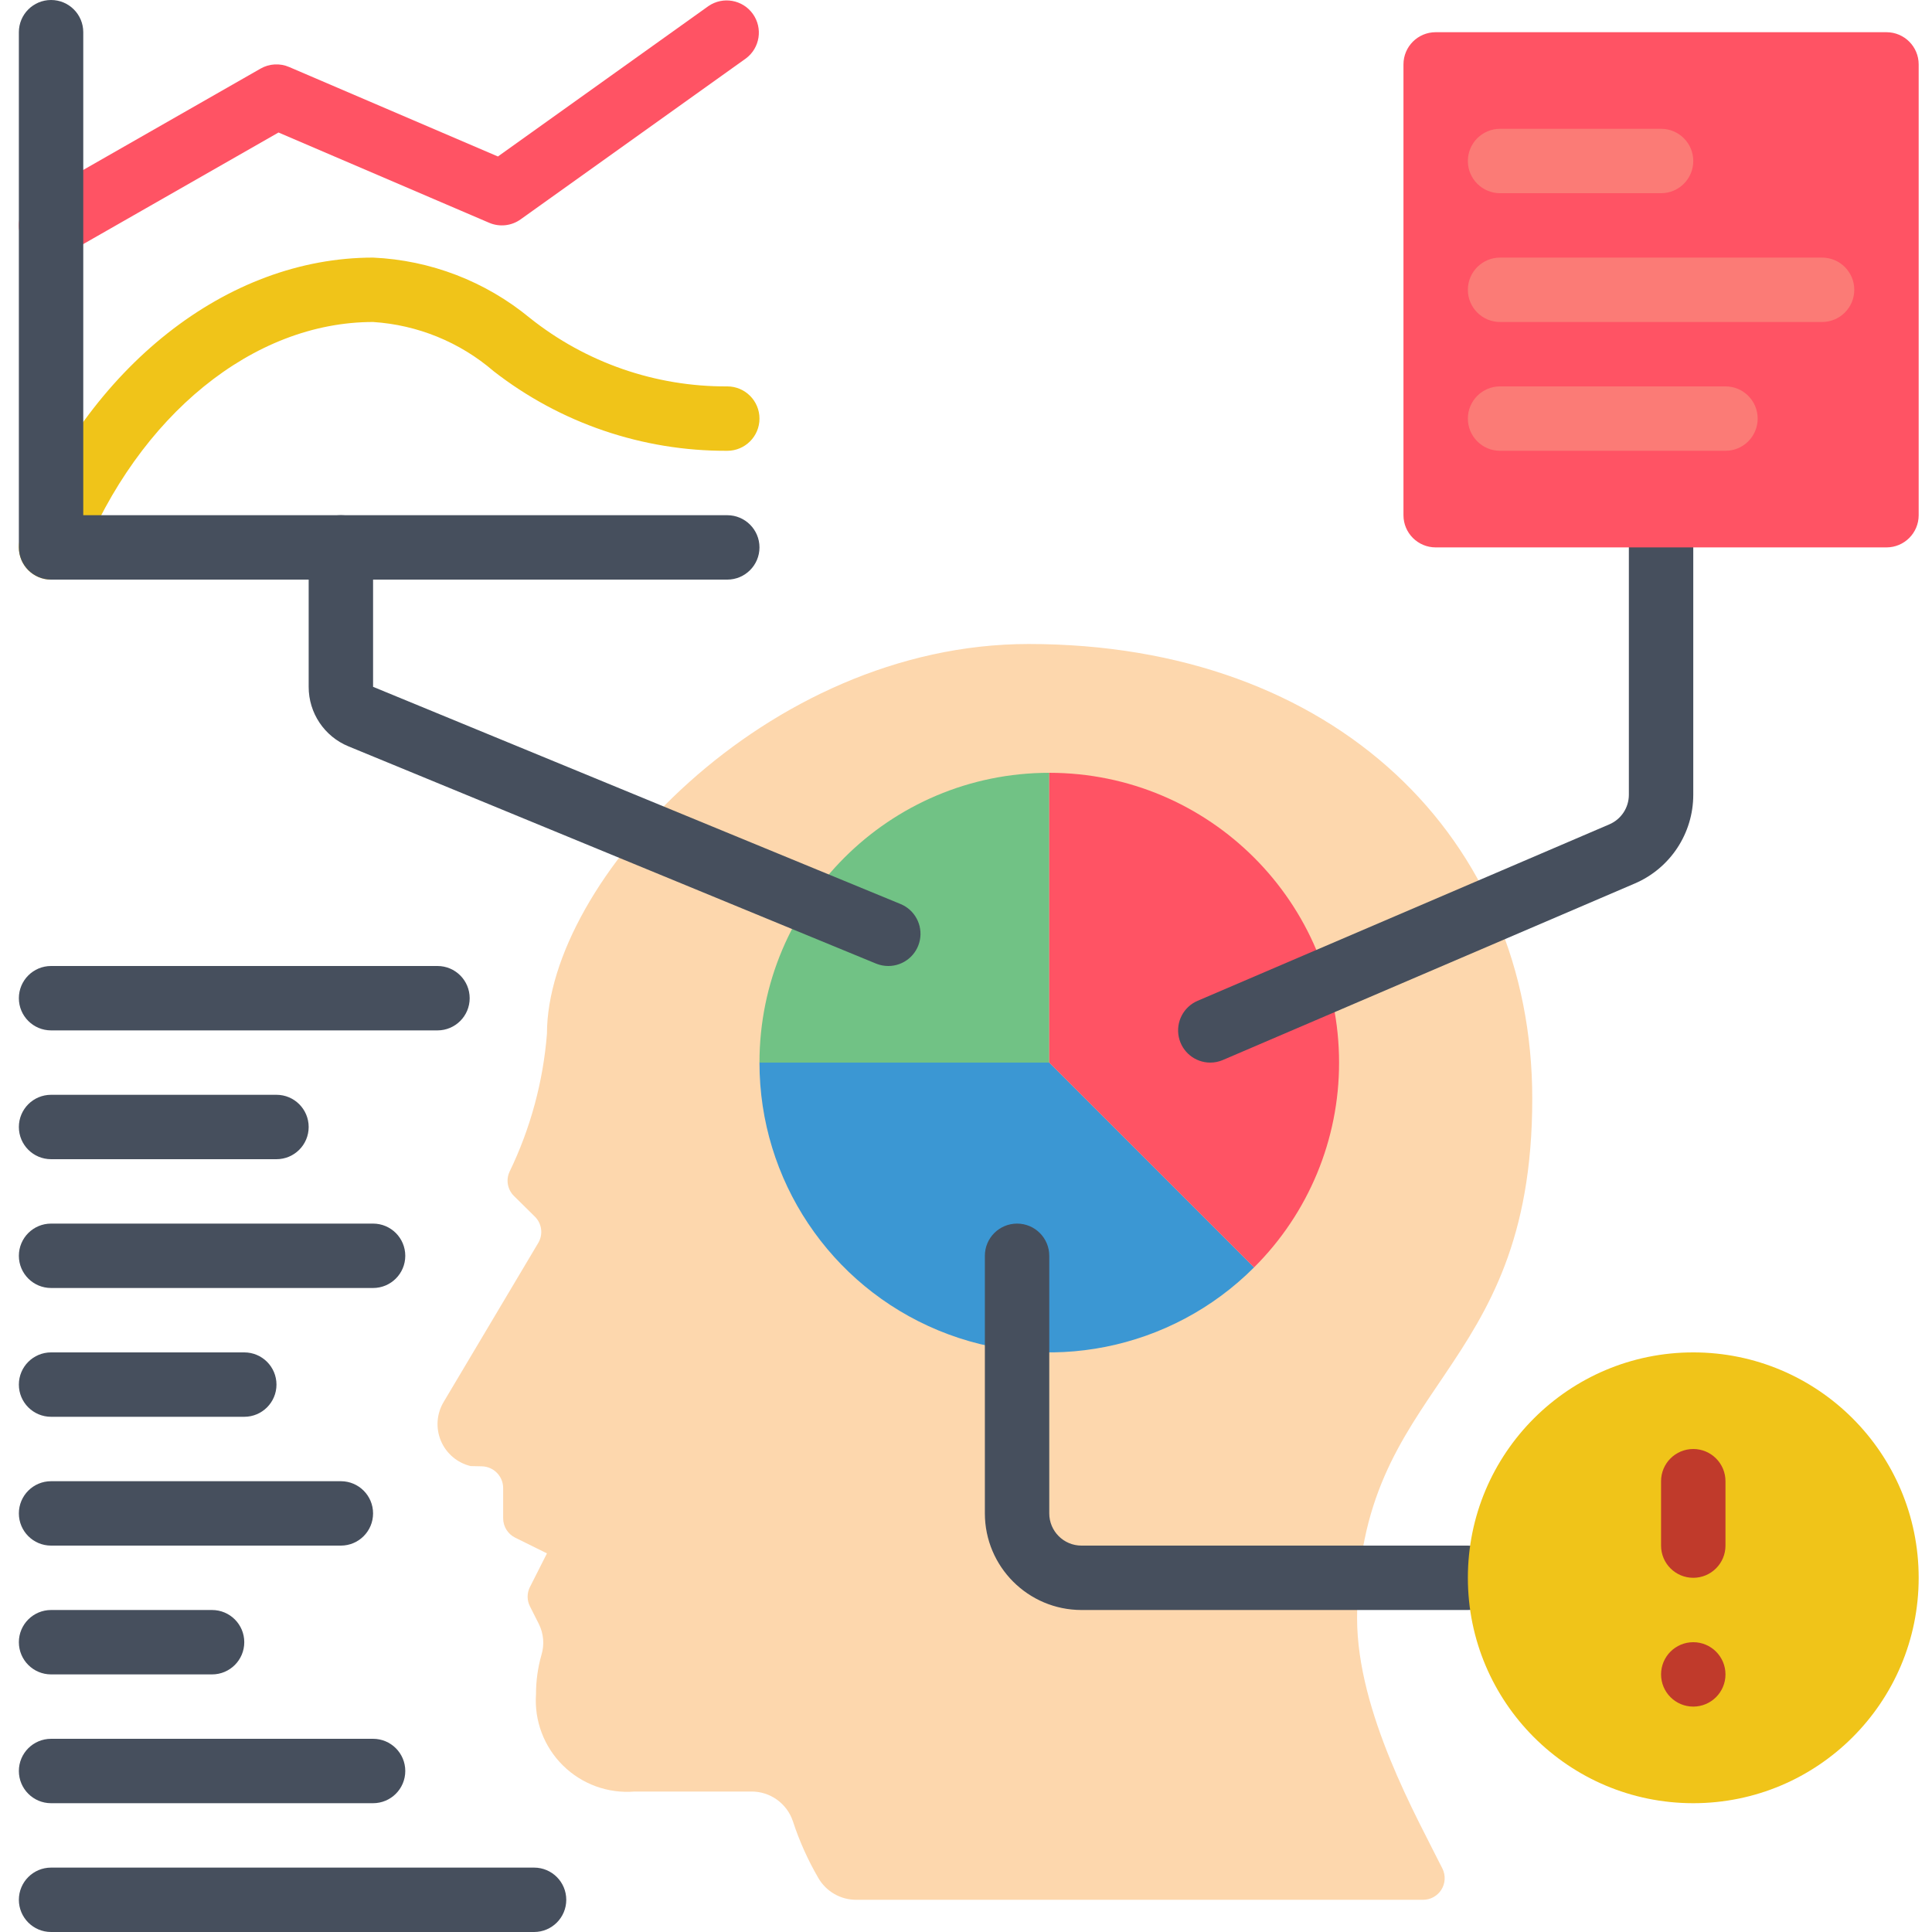 <svg height="512pt" viewBox="-4 0 511 512" width="512pt" xmlns="http://www.w3.org/2000/svg"><path d="m212.328 497.621c-2.742-4.719-4.98-9.715-6.68-14.902-1.574-4.801-6.086-8.02-11.141-7.941h-30.848c-7.035.57-13.969-1.953-18.984-6.918-5.02-4.961-7.621-11.863-7.129-18.902-.004-3.52.484-7.027 1.449-10.41.816-2.699.574-5.609-.676-8.137l-2.379-4.711c-.82-1.613-.82-3.516 0-5.129l4.508-8.91-8.398-4.152c-1.961-.961-3.203-2.949-3.207-5.133v-8.051c-.02-3.141-2.543-5.688-5.684-5.734l-2.93-.062c-3.547-.848-6.48-3.34-7.891-6.707-1.41-3.367-1.129-7.203.758-10.328l25.02-42.062c1.371-2.258 1.008-5.16-.871-7.012l-5.531-5.465c-1.703-1.668-2.18-4.227-1.195-6.395 5.555-11.48 8.922-23.895 9.93-36.609 0-40.164 58.023-103.281 127.656-103.281 81.238 0 133.461 51.641 133.461 120.496 0 74.594-46.422 74.594-46.422 137.711 0 24.906 15.91 52.82 22.629 66.352.875 1.785.758 3.898-.305 5.578-1.066 1.684-2.926 2.688-4.914 2.66h-150.113c-4.18.02-8.043-2.211-10.113-5.844zm0 0" fill="#fdd7ad"/><path d="m273.566 204.801v76.801h-76.797c0-42.414 34.383-76.797 76.797-76.801zm0 0" fill="#71c285"/><path d="m327.84 335.871c-21.945 21.984-54.98 28.574-83.684 16.691-28.699-11.887-47.406-39.898-47.387-70.961h76.797zm0 0" fill="#3b97d3"/><path d="m350.367 281.602c.023 20.367-8.086 39.906-22.527 54.27l-54.273-54.27v-76.801c42.414.004 76.797 34.387 76.801 76.801zm0 0" fill="#ff5364"/><path d="m316.234 281.602c-4.051-.004-7.539-2.855-8.352-6.82s1.273-7.957 4.992-9.555l109.125-46.766c3.137-1.344 5.168-4.43 5.168-7.844v-65.551c0-4.711 3.82-8.531 8.531-8.531 4.715 0 8.535 3.82 8.535 8.531v65.551c.004 10.238-6.098 19.492-15.508 23.523l-109.133 46.766c-1.059.457-2.203.695-3.359.695zm0 0" fill="#464f5d"/><path d="m9.035 153.602c-2.832 0-5.48-1.406-7.066-3.75-1.59-2.344-1.91-5.324-.859-7.953 17.891-44.73 54.5-73.633 93.258-73.633 15.199.68 29.762 6.281 41.5 15.957 14.863 11.871 33.348 18.285 52.367 18.176 4.711 0 8.535 3.82 8.535 8.535 0 4.711-3.824 8.531-8.535 8.531-22.434.113-44.25-7.324-61.941-21.113-8.945-7.695-20.152-12.262-31.926-13.02-31.742 0-62.121 24.691-77.406 62.902-1.297 3.242-4.438 5.367-7.926 5.367zm0 0" fill="#f0c419"/><path d="m9.043 68.266c-3.871.004-7.258-2.598-8.254-6.34-.996-3.738.652-7.68 4.012-9.602l59.734-34.133c2.32-1.336 5.137-1.496 7.594-.434l55.324 23.711 55.824-39.879c3.832-2.605 9.043-1.672 11.738 2.098 2.695 3.773 1.887 9.008-1.824 11.789l-59.73 42.664c-2.426 1.734-5.578 2.074-8.32.902l-55.832-23.926-56.039 32.023c-1.289.738-2.746 1.129-4.227 1.125zm0 0" fill="#ff5364"/><path d="m230.902 256c-1.117 0-2.219-.219-3.25-.641l-139.785-57.559c-6.406-2.621-10.586-8.863-10.566-15.785v-36.949c0-4.711 3.82-8.531 8.535-8.531 4.711 0 8.531 3.82 8.531 8.531v36.949l139.785 57.559c3.77 1.551 5.918 5.551 5.125 9.551-.789 3.996-4.301 6.879-8.375 6.875zm0 0" fill="#464f5d"/><path d="m384.5 426.668h-102.398c-14.133-.016-25.586-11.469-25.602-25.602v-68.266c0-4.715 3.82-8.535 8.535-8.535 4.711 0 8.531 3.82 8.531 8.535v68.266c.004 4.711 3.824 8.531 8.535 8.535h102.398c4.715 0 8.535 3.82 8.535 8.531 0 4.715-3.82 8.535-8.535 8.535zm0 0" fill="#464f5d"/><path d="m503.969 418.133c0 32.992-26.746 59.734-59.734 59.734s-59.734-26.742-59.734-59.734c0-32.988 26.746-59.734 59.734-59.734s59.734 26.746 59.734 59.734zm0 0" fill="#f0c419"/><path d="m444.234 418.133c-4.715 0-8.535-3.82-8.535-8.531v-17.066c0-4.715 3.82-8.535 8.535-8.535 4.711 0 8.535 3.82 8.535 8.535v17.066c0 4.711-3.824 8.531-8.535 8.531zm0 0" fill="#c03a2b"/><path d="m452.77 443.734c0 4.711-3.824 8.531-8.535 8.531-4.715 0-8.535-3.82-8.535-8.531 0-4.715 3.82-8.535 8.535-8.535 4.711 0 8.535 3.82 8.535 8.535zm0 0" fill="#c03a2b"/><g fill="#464f5d"><path d="m137.035 512h-128c-4.715 0-8.535-3.82-8.535-8.535 0-4.711 3.82-8.531 8.535-8.531h128c4.711 0 8.531 3.82 8.531 8.531 0 4.715-3.82 8.535-8.531 8.535zm0 0"/><path d="m94.367 477.867h-85.332c-4.715 0-8.535-3.82-8.535-8.535 0-4.711 3.82-8.531 8.535-8.531h85.332c4.715 0 8.535 3.82 8.535 8.531 0 4.715-3.82 8.535-8.535 8.535zm0 0"/><path d="m51.699 443.734h-42.664c-4.715 0-8.535-3.82-8.535-8.535 0-4.711 3.82-8.531 8.535-8.531h42.664c4.715 0 8.535 3.82 8.535 8.531 0 4.715-3.82 8.535-8.535 8.535zm0 0"/><path d="m85.836 409.602h-76.801c-4.715 0-8.535-3.82-8.535-8.535 0-4.711 3.82-8.531 8.535-8.531h76.801c4.711 0 8.531 3.82 8.531 8.531 0 4.715-3.82 8.535-8.531 8.535zm0 0"/><path d="m60.234 375.465h-51.199c-4.715 0-8.535-3.82-8.535-8.531 0-4.715 3.82-8.535 8.535-8.535h51.199c4.711 0 8.535 3.82 8.535 8.535 0 4.711-3.824 8.531-8.535 8.531zm0 0"/><path d="m94.367 341.332h-85.332c-4.715 0-8.535-3.82-8.535-8.531 0-4.715 3.82-8.535 8.535-8.535h85.332c4.715 0 8.535 3.82 8.535 8.535 0 4.711-3.82 8.531-8.535 8.531zm0 0"/><path d="m68.77 307.199h-59.734c-4.715 0-8.535-3.82-8.535-8.531 0-4.715 3.82-8.535 8.535-8.535h59.734c4.711 0 8.531 3.82 8.531 8.535 0 4.711-3.82 8.531-8.531 8.531zm0 0"/><path d="m111.434 273.066h-102.398c-4.715 0-8.535-3.82-8.535-8.531 0-4.715 3.82-8.535 8.535-8.535h102.398c4.715 0 8.535 3.82 8.535 8.535 0 4.711-3.82 8.531-8.535 8.531zm0 0"/><path d="m188.234 153.602h-179.199c-4.715 0-8.535-3.82-8.535-8.535v-136.531c0-4.715 3.82-8.535 8.535-8.535 4.711 0 8.531 3.82 8.531 8.535v128h170.668c4.711 0 8.535 3.82 8.535 8.531 0 4.715-3.824 8.535-8.535 8.535zm0 0"/></g><path d="m375.969 8.535h119.465c4.715 0 8.535 3.82 8.535 8.531v119.469c0 4.711-3.82 8.531-8.535 8.531h-119.465c-4.715 0-8.535-3.82-8.535-8.531v-119.469c0-4.711 3.82-8.531 8.535-8.531zm0 0" fill="#ff5364"/><path d="m435.699 51.199h-42.664c-4.715 0-8.535-3.82-8.535-8.531 0-4.715 3.82-8.535 8.535-8.535h42.664c4.715 0 8.535 3.82 8.535 8.535 0 4.711-3.82 8.531-8.535 8.531zm0 0" fill="#fb7b76"/><path d="m478.367 85.332h-85.332c-4.715 0-8.535-3.82-8.535-8.531 0-4.715 3.82-8.535 8.535-8.535h85.332c4.715 0 8.535 3.82 8.535 8.535 0 4.711-3.82 8.531-8.535 8.531zm0 0" fill="#fb7b76"/><path d="m452.77 119.465h-59.734c-4.715 0-8.535-3.82-8.535-8.531 0-4.715 3.82-8.535 8.535-8.535h59.734c4.711 0 8.531 3.82 8.531 8.535 0 4.711-3.82 8.531-8.531 8.531zm0 0" fill="#fb7b76"/></svg>